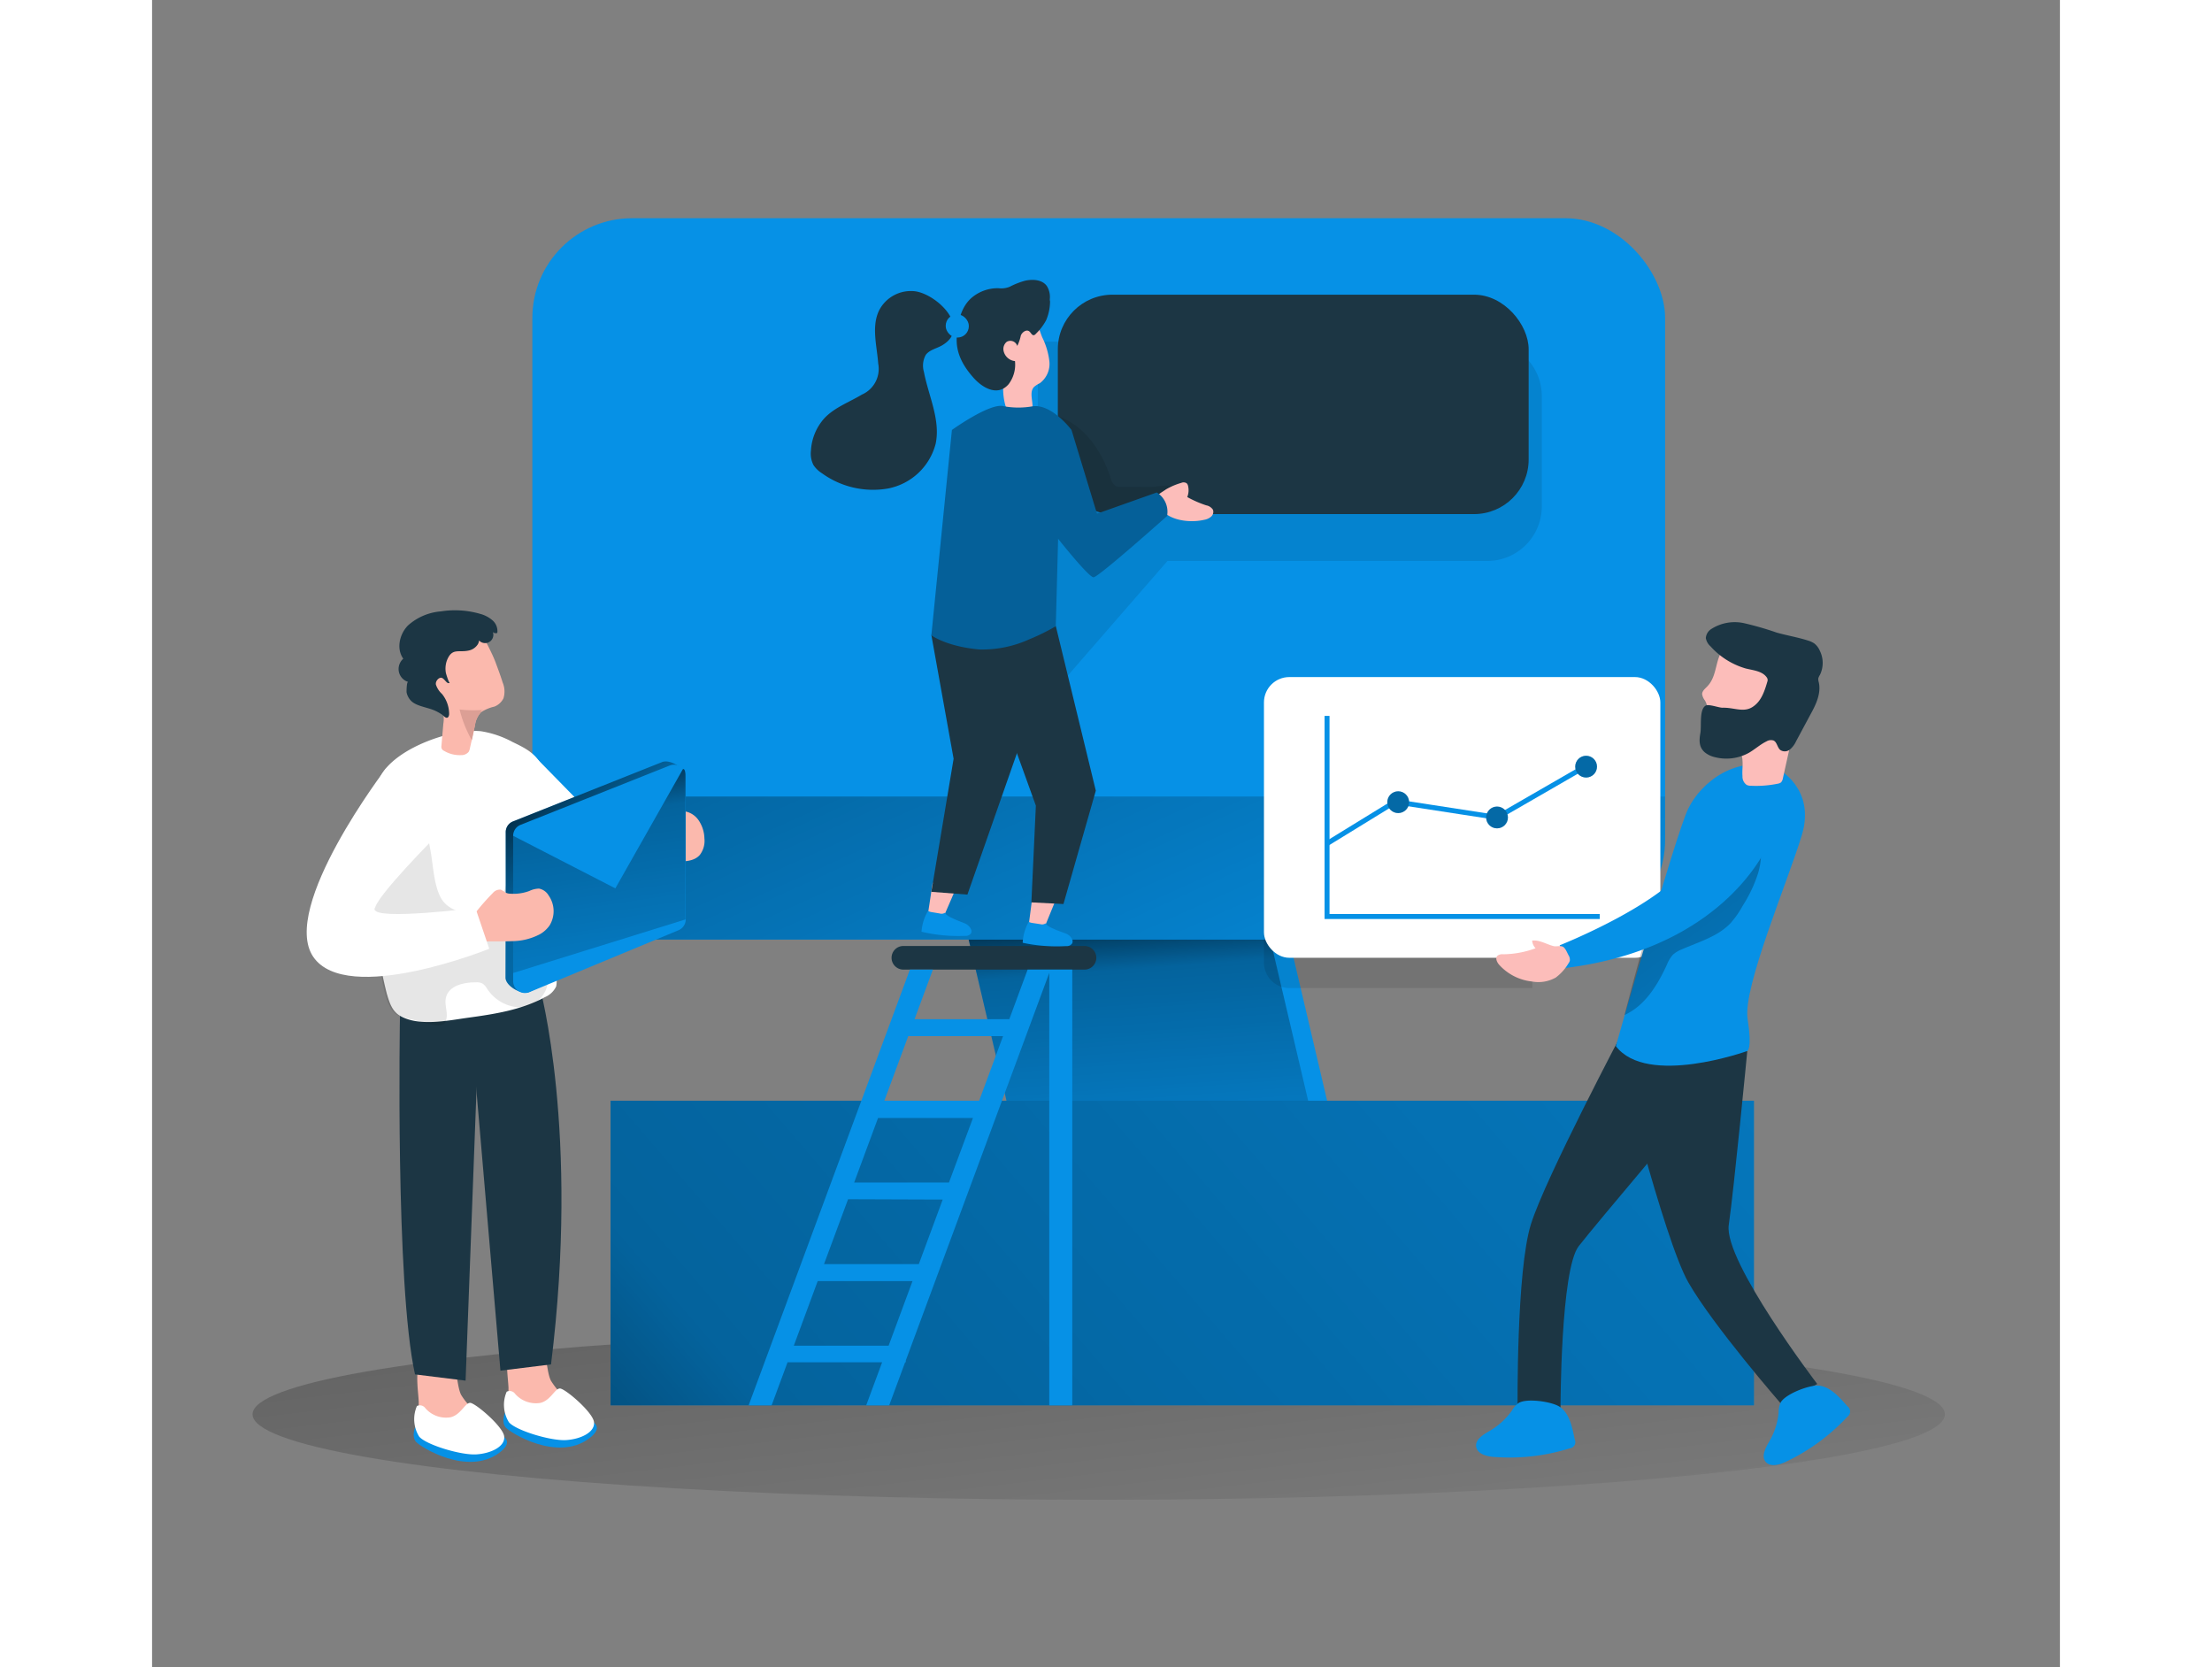 <svg id="Layer_1" data-name="Layer 1" xmlns="http://www.w3.org/2000/svg" xmlns:xlink="http://www.w3.org/1999/xlink" viewBox="0 0 336.09 293.69" width="406" height="306" class="illustration styles_illustrationTablet__1DWOa">
  <rect x="0" y="0" width="336.09" height="293.69" fill="#808080" stroke="none"/>
  <defs>
    <linearGradient id="linear-gradient" x1="206.31" y1="149.8" x2="221.17" y2="23.52" gradientTransform="matrix(1, 0, 0, -1, -49.39, 315.31)" gradientUnits="userSpaceOnUse">
      <stop offset="0.01"></stop>
      <stop offset="0.08" stop-opacity="0.69"></stop>
      <stop offset="0.21" stop-opacity="0.32"></stop>
      <stop offset="1" stop-opacity="0"></stop>
    </linearGradient>
    <linearGradient id="linear-gradient-2" x1="220.41" y1="159.59" x2="225.61" y2="88.28" xlink:href="#linear-gradient"></linearGradient>
    <linearGradient id="linear-gradient-3" x1="93.74" y1="-23.26" x2="481.01" y2="309.53" xlink:href="#linear-gradient"></linearGradient>
    <linearGradient id="linear-gradient-4" x1="185" y1="238.64" x2="243.81" y2="107.7" gradientTransform="matrix(1, 0, 0, -1, 0, 352)" xlink:href="#linear-gradient"></linearGradient>
    <linearGradient id="linear-gradient-5" x1="-691.33" y1="183.91" x2="-752.96" y2="104.3" gradientTransform="translate(-395.64 352) rotate(180)" xlink:href="#linear-gradient"></linearGradient>
    <linearGradient id="linear-gradient-6" x1="106.29" y1="184.51" x2="175.79" y2="106.92" gradientTransform="matrix(1, 0, 0, -1, 0, 352)" gradientUnits="userSpaceOnUse">
      <stop offset="0.01"></stop>
      <stop offset="0.13" stop-opacity="0.69"></stop>
      <stop offset="0.25" stop-opacity="0.32"></stop>
      <stop offset="1" stop-opacity="0"></stop>
    </linearGradient>
    <linearGradient id="linear-gradient-7" x1="124" y1="189.11" x2="134.65" y2="118.54" xlink:href="#linear-gradient-6"></linearGradient>
  </defs>
  <title>11</title>
  <ellipse cx="166.76" cy="249.14" rx="149.06" ry="15.06" fill="url(#linear-gradient)"></ellipse>
  <polygon points="207.37 195.49 150.89 195.49 140.62 151.75 197.1 151.75 207.37 195.49" fill="#0691e6"></polygon>
  <polygon points="204.03 195.49 150.89 195.49 140.62 151.75 193.76 151.75 204.03 195.49" fill="url(#linear-gradient-2)"></polygon>
  <rect x="80.77" y="193.9" width="201.42" height="53.66" fill="#0691e6"></rect>
  <rect x="80.77" y="193.9" width="201.42" height="53.66" fill="url(#linear-gradient-3)"></rect>
  <rect x="66.99" y="38.44" width="199.55" height="127.08" rx="17.57" fill="#0691e6"></rect>
  <path d="M315.93,177v7.63a17.59,17.59,0,0,1-17.57,17.57H133.94a17.57,17.57,0,0,1-17.57-17.57h0V177Z" transform="translate(-49.39 -36.69)" fill="url(#linear-gradient-4)"></path>
  <path d="M292.54,161.28v49.46H249.73a4.47,4.47,0,0,1-4.47-4.47h0V165.75a4.47,4.47,0,0,1,4.47-4.47h42.81Z" transform="translate(-49.39 -36.69)" fill="#020202" opacity="0.1" style="isolation: isolate;"></path>
  <path d="M181.74,203.33h31.91a2.08,2.08,0,0,1,2.08,2.08h0a2.08,2.08,0,0,1-2.08,2.08H181.74a2.08,2.08,0,0,1-2.08-2.08h0A2.08,2.08,0,0,1,181.74,203.33Z" transform="translate(-49.39 -36.69)" fill="#1c3644"></path>
  <polygon points="137.51 155.51 136.56 161.78 139.19 162.08 142.06 155.45 137.51 155.51" fill="#fcbdba"></polygon>
  <path d="M189.37,197.85a1.61,1.61,0,0,1-.33-.36,1.08,1.08,0,0,1-.91.11l-1.32-.22a2.23,2.23,0,0,1-.67-.19h-.09l-.28.54a8.12,8.12,0,0,0-.83,3.09,28,28,0,0,0,7.63.73,1.17,1.17,0,0,0,1.09-.45.88.88,0,0,0,0-.71,2.12,2.12,0,0,0-1.22-1.09c-.68-.28-1.37-.52-2-.84A4.55,4.55,0,0,1,189.37,197.85Z" transform="translate(-49.39 -36.69)" fill="#0691e6"></path>
  <polygon points="155.15 157.42 154.33 163.71 156.97 163.95 159.7 157.27 155.15 157.42" fill="#fcbdba"></polygon>
  <path d="M294.21,106.48v19.41a9.62,9.62,0,0,1-9.62,9.62H228.26l-22.83,26.26V96.86h79.16A9.62,9.62,0,0,1,294.21,106.48Z" transform="translate(-49.39 -36.69)" fill="#020202" opacity="0.1" style="isolation: isolate;"></path>
  <rect x="159.56" y="51.91" width="82.94" height="38.65" rx="9.62" fill="#1c3644"></rect>
  <path d="M220.13,122.46a2.06,2.06,0,0,1-.95-.14,2.26,2.26,0,0,1-.93-1.44c-1.57-4.85-4.82-9.57-9.7-11-1.27,5.17-1.18,10.57-1.08,15.9,0,1.42.16,3.05,1.3,3.89a4.33,4.33,0,0,0,2.48.64,33.33,33.33,0,0,0,16-3.41c1.49-.74,4.56-3.63,1.7-4.57-.86-.29-2.76.15-3.68.15Z" transform="translate(-49.39 -36.69)" fill="#020202" opacity="0.1" style="isolation: isolate;"></path>
  <polygon points="137.28 111.87 141.2 133.66 137.28 157.1 143.63 157.59 152.88 131.19 149.75 110.27 137.28 111.87" fill="#1c3644"></polygon>
  <polygon points="159.2 110.27 166.25 139.28 160.55 159.25 154.9 158.96 155.69 141.92 145.74 114.37 159.2 110.27" fill="#1c3644"></polygon>
  <path d="M228,122.9a11.68,11.68,0,0,1,2.7-1.15,1,1,0,0,1,.93.06.88.88,0,0,1,.27.52,3.23,3.23,0,0,1-.15,1.92,19.43,19.43,0,0,0,3.34,1.46,1.78,1.78,0,0,1,1.19.78,1.13,1.13,0,0,1-.34,1.22,2.52,2.52,0,0,1-1.22.55c-2.9.68-7.62,0-8.31-3.47-.15-.76.13-.89.73-1.32C227.46,123.26,227.75,123.08,228,122.9Z" transform="translate(-49.39 -36.69)" fill="#fcbdba"></path>
  <path d="M206.21,96.13a12.7,12.7,0,0,1,1.25,4.22,4.24,4.24,0,0,1-1.69,3.85,4.36,4.36,0,0,0-1,.64c-1.06,1.09.15,3.06-.46,4.47a2.09,2.09,0,0,1-2.63,1,3.55,3.55,0,0,1-2-2.31,11.06,11.06,0,0,1-.36-3.14l-.11-6.3a8.27,8.27,0,0,1,.64-4.11,4.14,4.14,0,0,1,3.79-2.06C205.23,92.59,205.68,94.89,206.21,96.13Z" transform="translate(-49.39 -36.69)" fill="#fcbdba"></path>
  <path d="M228.19,127.59s-12.08,10.79-12.95,10.79S209,131.6,209,131.6l-.41,15.4a35.24,35.24,0,0,1-4.65,2.3,20,20,0,0,1-8.81,1.8c-5.87-.53-8.46-2.5-8.46-2.5l3.62-36.17s6.84-4.92,9.18-4.17a14.34,14.34,0,0,0,5.06,0c3.38-.45,6.83,4.17,6.83,4.17l4.49,14.75,10.53-3.74A4,4,0,0,1,228.19,127.59Z" transform="translate(-49.39 -36.69)" fill="#056099"></path>
  <path d="M207.54,89.34a3.63,3.63,0,0,0-.53-2.27c-.81-1.13-2.47-1.23-3.83-.93a13.65,13.65,0,0,0-2.7,1.06,3.9,3.9,0,0,1-2,.26,7.09,7.09,0,0,0-4.87,1.82c-1.84,1.74-2.27,4.31-2.46,6.72-.2,2.73,1,5,2.81,7.08,1.53,1.81,4.32,3.59,6.31,1.3a5.69,5.69,0,0,0,1.13-4.08,2.29,2.29,0,0,1-2-1.77,1.63,1.63,0,0,1,.54-1.62,1.26,1.26,0,0,1,1.73.43,1.08,1.08,0,0,1,.13.29,7.48,7.48,0,0,0,.63-1.83c.23-.61,1-1.14,1.5-.73.29.23.46.74.83.66a.7.7,0,0,0,.31-.23,9.69,9.69,0,0,0,1.82-2.4,8.62,8.62,0,0,0,.69-3.32A1.32,1.32,0,0,1,207.54,89.34Z" transform="translate(-49.39 -36.69)" fill="#1c3644"></path>
  <path d="M183.8,88a6.29,6.29,0,0,0-6.33,3.36c-1.39,2.85-.39,6.22-.16,9.39a4.94,4.94,0,0,1-2.88,5.45c-2.24,1.35-4.82,2.26-6.61,4.17a9.28,9.28,0,0,0-2.36,5.68,4.44,4.44,0,0,0,.44,2.56,4.94,4.94,0,0,0,1.5,1.45,15.36,15.36,0,0,0,11.6,2.69,10.78,10.78,0,0,0,8.43-7.9c.88-4.22-1.26-8.41-2.07-12.65a3.88,3.88,0,0,1,.33-3c.67-.9,1.91-1.11,2.88-1.68C193.82,94.43,187.65,88.52,183.8,88Z" transform="translate(-49.39 -36.69)" fill="#1c3644"></path>
  <rect x="139.81" y="55.39" width="4.07" height="4.07" rx="1.99" fill="#0691e6"></rect>
  <path d="M207.12,199.71a1.86,1.86,0,0,1-.33-.36,1.09,1.09,0,0,1-.91.14l-1.32-.2a2.36,2.36,0,0,1-.68-.18h-.09l-.27.55a8.36,8.36,0,0,0-.76,3.11,28.83,28.83,0,0,0,7.64.58,1.15,1.15,0,0,0,1.08-.48.88.88,0,0,0,0-.71,2.07,2.07,0,0,0-1.24-1.06c-.69-.27-1.39-.49-2.06-.81A4.38,4.38,0,0,1,207.12,199.71Z" transform="translate(-49.39 -36.69)" fill="#0691e6"></path>
  <path d="M207.68,207.49h-4.05l-3.23,8.74H183.71l3.23-8.74h-4.05l-28.41,76.76h4.05l2.81-7.59H178l-2.81,7.59h4.05l2.81-7.59h.12v-.32l25.27-68.26v76.17h4.05V207.49Zm-8.38,11.72-4.21,11.38h-16.7l4.21-11.38ZM173.07,245l4.21-11.37H194L189.77,245Zm15.6,3-4.21,11.37h-16.7L172,247.94Zm-26.23,25.74,4.21-11.38h16.7l-4.21,11.38Z" transform="translate(-49.39 -36.69)" fill="#0691e6"></path>
  <rect x="195.87" y="119.27" width="69.83" height="49.45" rx="4.47" fill="#fff"></rect>
  <polygon points="255.02 161.89 206.55 161.89 206.55 126.11 207.42 126.11 207.42 161.01 255.02 161.01 255.02 161.89" fill="#0691e6"></polygon>
  <polygon points="207.12 149.03 206.66 148.28 218.88 140.77 236.85 143.54 252.73 134.38 253.17 135.14 237.02 144.46 236.87 144.43 219.07 141.69 207.12 149.03" fill="#0691e6"></polygon>
  <circle cx="219.52" cy="141.31" r="1.92" fill="#0691e6"></circle>
  <circle cx="236.93" cy="144" r="1.92" fill="#0691e6"></circle>
  <circle cx="252.62" cy="135.05" r="1.92" fill="#0691e6"></circle>
  <circle cx="219.52" cy="141.31" r="1.92" fill="#020202" opacity="0.28" style="isolation: isolate;"></circle>
  <circle cx="236.93" cy="144" r="1.92" fill="#020202" opacity="0.28" style="isolation: isolate;"></circle>
  <circle cx="252.62" cy="135.05" r="1.92" fill="#020202" opacity="0.28" style="isolation: isolate;"></circle>
  <path d="M308.79,217.81s-13.89,26.25-16.49,34.5-2.36,32.56-2.36,32.56h7.56s0-24.53,3.21-28.66S321.81,231,321.81,231Z" transform="translate(-49.39 -36.69)" fill="#1c3644"></path>
  <path d="M307.25,221s8.42,34,12.78,41.61,16.28,21.32,16.28,21.32l6.42-3.44s-16.51-21.66-15.59-28,3.26-30.6,3.26-30.6S318.77,215.58,307.25,221Z" transform="translate(-49.39 -36.69)" fill="#1c3644"></path>
  <path d="M335.8,172.14s6.71,3.43,4.21,11.68-10.41,26.83-9.55,32.33-.06,5.68-.06,5.68-17.65,6.36-23.15-.86c0,0,10.5-37.15,12.73-41.79S328.58,169.4,335.8,172.14Z" transform="translate(-49.39 -36.69)" fill="#0691e6"></path>
  <path d="M332.32,190.48a24.49,24.49,0,0,1-2.72,5.76,16.73,16.73,0,0,1-2.08,3c-2.27,2.44-5.67,3.37-8.71,4.71a5.16,5.16,0,0,0-1.49.9,5.85,5.85,0,0,0-1.06,1.74c-1.65,3.61-3.87,7.27-7.49,8.9,1.49-5.69,3-11.38,4.7-17a7.33,7.33,0,0,1,3.57-5c3.8-2.79,7.57-5.63,11.41-8.37,1.31-.94,2.68-2,3.79-.3C333.21,186.31,332.77,188.92,332.32,190.48Z" transform="translate(-49.39 -36.69)" fill="url(#linear-gradient-5)"></path>
  <path d="M323.32,157.64c-.38.39-.87.79-.87,1.33a2.37,2.37,0,0,0,.49,1.11c1.16,2,.1,4.8,1.5,6.61a4,4,0,0,0,2,1.28,6.78,6.78,0,0,1,2.27.73,2.85,2.85,0,0,1,.85,2c.08.9-.08,1.8,0,2.7a1.77,1.77,0,0,0,.74,1.56,1.79,1.79,0,0,0,.79.15,19.09,19.09,0,0,0,4.65-.36,1.35,1.35,0,0,0,.61-.24,1.43,1.43,0,0,0,.33-.73c.66-3,1.34-6,2-9a18.82,18.82,0,0,1,1.45-3.11,10.43,10.43,0,0,0,.52-4.67,9.09,9.09,0,0,0-1.18-3.34,6.68,6.68,0,0,0-2.12-2.42,8.1,8.1,0,0,0-2.11-.87c-2.56-.79-6.56-1.85-8.78.35C324.64,152.56,325.24,155.73,323.32,157.64Z" transform="translate(-49.39 -36.69)" fill="#fcbdba"></path>
  <path d="M323.05,161c.55-.34,2.33.37,3,.36,2.11-.06,3.83,1,5.52-.3,1.38-1,1.93-2.79,2.41-4.43a1.22,1.22,0,0,0,0-.27.8.8,0,0,0-.13-.32c-.78-1.14-2.37-1.26-3.71-1.59a13.29,13.29,0,0,1-6.2-3.89,2.53,2.53,0,0,1-.84-1.47,2.07,2.07,0,0,1,1-1.62,7.65,7.65,0,0,1,5.75-1,55.41,55.41,0,0,1,5.75,1.66c1.82.51,3.7.82,5.51,1.4a4,4,0,0,1,1.09.5,3.28,3.28,0,0,1,1,1.33,4.81,4.81,0,0,1,0,4.22,2.12,2.12,0,0,0-.29.63,1.9,1.9,0,0,0,.09.67c.45,2-.54,4-1.5,5.73l-2.5,4.66a4.15,4.15,0,0,1-1.1,1.46,1.41,1.41,0,0,1-1.7.06c-.52-.45-.55-1.35-1.16-1.65a1.49,1.49,0,0,0-1.25.15c-1.1.53-2,1.37-3.08,2a8.19,8.19,0,0,1-6.13.75,4.31,4.31,0,0,1-1.66-.82c-1.07-.92-1-2.15-.78-3.4S321.92,161.7,323.05,161Z" transform="translate(-49.39 -36.69)" fill="#1c3644"></path>
  <path d="M334.24,185.09s-7.22,18.57-35.88,22.12l-1-4s19.14-7.57,23.27-15.25a50.14,50.14,0,0,0,3.07-6.71c1.3-3.6,5.47-5.54,8.81-3.67C334.49,178.69,335.72,180.89,334.24,185.09Z" transform="translate(-49.39 -36.69)" fill="#0691e6"></path>
  <path d="M292.51,202.38a2.13,2.13,0,0,0,.6,1.35,16.81,16.81,0,0,1-5.74,1.06,1.37,1.37,0,0,0-1,.28c-.38.41-.08,1.08.27,1.51a9.08,9.08,0,0,0,5.78,3,6.23,6.23,0,0,0,4.25-.69,8.52,8.52,0,0,0,2.21-2.46,1.54,1.54,0,0,0,.26-.49,1.47,1.47,0,0,0-.24-1c-.23-.43-.55-1.28-1-1.49s-1.07,0-1.53-.08C295.05,203.07,293.87,202.23,292.51,202.38Z" transform="translate(-49.39 -36.69)" fill="#fcbdba"></path>
  <path d="M348.05,284.42a1.12,1.12,0,0,1,0,1.82,35.6,35.6,0,0,1-10.95,8c-1.14.53-2.71.91-3.49-.08s.05-2.49.71-3.63a12.15,12.15,0,0,0,1.6-5,4.64,4.64,0,0,1,.35-1.76c.81-1.49,4.79-3,6.44-3C344.9,280.75,346.71,282.9,348.05,284.42Z" transform="translate(-49.39 -36.69)" fill="#0691e6"></path>
  <path d="M300,290.25a1.1,1.1,0,0,1-.89,1.58,35.51,35.51,0,0,1-13.47,1.5c-1.26-.11-2.81-.56-3-1.81s1.28-2.14,2.42-2.79a12.41,12.41,0,0,0,3.86-3.53,4.38,4.38,0,0,1,1.18-1.35c1.44-.9,5.66-.27,7.1.56C299.1,285.5,299.6,288.26,300,290.25Z" transform="translate(-49.39 -36.69)" fill="#0691e6"></path>
  <path d="M112.18,281.18a8.79,8.79,0,0,0,.69,3.72,6.23,6.23,0,0,0,2.71,2.52,10.66,10.66,0,0,0,7.91.78,1.57,1.57,0,0,0,.91-.55,1.29,1.29,0,0,0,.16-.79,5.87,5.87,0,0,0-2.07-3.72,12.87,12.87,0,0,1-2.85-3.26c-1.21-2.46-.31-9-4.92-7.92C110.87,272.83,112.07,278.46,112.18,281.18Z" transform="translate(-49.39 -36.69)" fill="#fbb9ad"></path>
  <path d="M111.54,285.59s-.66,1.62.15,2.56,9.1,6.09,14.68,1.94-7.58-4.68-7.58-4.68Z" transform="translate(-49.39 -36.69)" fill="#0691e6"></path>
  <path d="M111.86,281.85a1.17,1.17,0,0,1,1.49.38,4.86,4.86,0,0,0,4.44,1.59c1.82-.43,2.54-2.53,3.44-2.54s5.72,4.1,6,5.86-2.19,3.06-4.91,3.23-8.9-1.72-10.07-3.15A5.81,5.81,0,0,1,111.86,281.85Z" transform="translate(-49.39 -36.69)" fill="#fff"></path>
  <path d="M96.37,283.69a8.47,8.47,0,0,0,.69,3.72,6.2,6.2,0,0,0,2.71,2.51,10.63,10.63,0,0,0,7.9.78,1.55,1.55,0,0,0,.92-.55,1.33,1.33,0,0,0,.16-.78,5.89,5.89,0,0,0-2.07-3.72,13.41,13.41,0,0,1-2.85-3.25c-1.21-2.45-.31-9-4.92-7.92C95.06,275.36,96.26,281,96.37,283.69Z" transform="translate(-49.39 -36.69)" fill="#fbb9ad"></path>
  <path d="M95.73,288.12s-.66,1.61.15,2.55,9.08,6.09,14.66,1.95-7.56-4.68-7.56-4.68Z" transform="translate(-49.39 -36.69)" fill="#0691e6"></path>
  <path d="M96.05,284.37a1.18,1.18,0,0,1,1.49.39,4.81,4.81,0,0,0,4.44,1.59c1.81-.44,2.54-2.53,3.43-2.54s5.72,4.09,6,5.85-2.19,3.06-4.91,3.23-8.89-1.71-10.06-3.14A5.8,5.8,0,0,1,96.05,284.37Z" transform="translate(-49.39 -36.69)" fill="#fff"></path>
  <path d="M93.06,215.63S92.21,263,95.71,278.8l8.91,1.1,2.43-64.74Z" transform="translate(-49.39 -36.69)" fill="#1c3644"></path>
  <path d="M117.67,210.51s7.09,25.5,2,66.53l-8.91,1.1-5.61-65.41Z" transform="translate(-49.39 -36.69)" fill="#1c3644"></path>
  <path d="M131,190.1c-.1,1.72-.65,3.2-2.14,3.7a2.79,2.79,0,0,1-.39.1c-2.73.55-6.32-1.53-8.81-3.35a34.87,34.87,0,0,1-3-2.42V169.8L130,183.42A21,21,0,0,1,131,190.1Z" transform="translate(-49.39 -36.69)" fill="#fff"></path>
  <path d="M119.76,190.47c0,.86.11,1.72.11,2.58,0,4.72-1.09,9.6.31,14.24a5.2,5.2,0,0,1,.4,3.16,3.86,3.86,0,0,1-2,1.9c-4.17,2.28-9,3-13.68,3.64-3.54.5-8.56,1.55-11.83-.36-1.39-.81-1.86-2.32-2.31-3.83a72.26,72.26,0,0,1-2.2-14.91c0-.66-.1-1.31-.13-2q-.41-6.78-.28-13.58c.06-3.29.32-6.84,2.47-9.32,2.85-3.3,8.37-5.49,12.57-6.26a14,14,0,0,1,4.13-.23,17.32,17.32,0,0,1,5.58,1.9c2.08,1,3.93,1.9,5,3.95a28.16,28.16,0,0,1,2.33,7.5,26.68,26.68,0,0,1,.16,7.36c-.12,1.2-.43,2.39-.55,3.58A3.83,3.83,0,0,0,119.76,190.47Z" transform="translate(-49.39 -36.69)" fill="#fff"></path>
  <path d="M100.47,217.24c-1.37.4-4.53-.86-5.58-1-.63-.11-1.2-.43-1.83-.57-3.13-.78-3.5-9.58-3.8-11.95-.81-6.25-2.06-12.73-2.15-19a20.93,20.93,0,0,1,.83-7.17,8.27,8.27,0,0,1,4.69-5.22c4-1.44,5.19,11.21,5.74,13.83s.62,7.26,2.35,9.36,5.19,2.49,7.45,1.43a7,7,0,0,0,3.85-6.62,22.5,22.5,0,0,1-.23-2.84,2.51,2.51,0,0,1,1.45-2.27,2.27,2.27,0,0,1,2.27.72,5.77,5.77,0,0,1,1.12,2.24,25.45,25.45,0,0,1,1,5.26c.4,4.23-.24,8.57.77,12.7a11.33,11.33,0,0,1,.64,4,5,5,0,0,1-4.88,4,7.15,7.15,0,0,1-5.75-3.29,2.93,2.93,0,0,0-.79-.89,2.22,2.22,0,0,0-1.16-.23c-1.91,0-4.65.44-5.27,2.58-.44,1.53.62,3-.21,4.58A.88.88,0,0,1,100.47,217.24Z" transform="translate(-49.39 -36.69)" fill="#020202" opacity="0.1" style="isolation: isolate;"></path>
  <path d="M111.29,159.71a3,3,0,0,1-1.59,1.45,7.3,7.3,0,0,0-2.37,1h0a4.16,4.16,0,0,0-1.07,2.3l-.57,2.66-.3,1.34a2.1,2.1,0,0,1-.24.69,1.69,1.69,0,0,1-1.35.56,5.37,5.37,0,0,1-3-.77.77.77,0,0,1-.37-.34,1,1,0,0,1-.06-.59l.33-3.83a4.86,4.86,0,0,0-.47-3.07,24.65,24.65,0,0,1-2.43-6.38,4.45,4.45,0,0,1,3.74-5.65,10.14,10.14,0,0,1,5.75-.06c.7.24.91.72,1.24,1.35.49,1,1,2,1.37,3s.87,2.32,1.24,3.52A4.09,4.09,0,0,1,111.29,159.71Z" transform="translate(-49.39 -36.69)" fill="#fbb9ad"></path>
  <path d="M139.6,179c.12-.2.35-.4.54-.28a.61.61,0,0,1,.16.28,1.25,1.25,0,0,0,1.09.63c.43,0,.88-.07,1.32-.07a3.72,3.72,0,0,1,2.92,1.57,5.93,5.93,0,0,1,1.06,3.23,4.08,4.08,0,0,1-.8,2.92c-1,1.17-2.81,1.2-4.36,1.15h-1.42a1.32,1.32,0,0,1-1.47-1.07c-.58-1.41-1.63-2.82-.91-4.24S138.74,180,139.6,179Z" transform="translate(-49.39 -36.69)" fill="#fbb9ad"></path>
  <path d="M111.69,193.9V183.3a2.06,2.06,0,0,1,1.31-1.92l26.25-10.45c1.36-.54,4.13,1.08,4.13,2.54L142.09,198a2.06,2.06,0,0,1-1.28,1.91l-25,11.52c-1.37.56-4.16-1.06-4.16-2.53Z" transform="translate(-49.39 -36.69)" fill="#0691e6"></path>
  <path d="M111.69,193.9V183.3a2,2,0,0,1,1.3-1.92l26.26-10.45c1.36-.54,4.13,1.08,4.13,2.54L142.09,198a2.07,2.07,0,0,1-1.28,1.91l-25,11.52c-1.36.56-4.15-1.06-4.15-2.53Z" transform="translate(-49.39 -36.69)" fill="url(#linear-gradient-6)"></path>
  <path d="M113,194.52v-10.6a2.07,2.07,0,0,1,1.31-1.93l26.25-10.44a2.07,2.07,0,0,1,2.84,1.92v25.18a2.07,2.07,0,0,1-1.28,1.91l-26.25,10.9a2.07,2.07,0,0,1-2.71-1.13,2,2,0,0,1-.16-.79Z" transform="translate(-49.39 -36.69)" fill="#0691e6"></path>
  <path d="M113,183.92l18,9.26,11.9-21s.46-.27.46,1.29v25.18L113,208.09Z" transform="translate(-49.39 -36.69)" fill="url(#linear-gradient-7)"></path>
  <path d="M106.76,150.21a2.51,2.51,0,0,1-1.61,1.08c-1.78.38-2.86-.48-3.76,1.59a4.18,4.18,0,0,0-.26,2.24c0,.16.56,1.93.7,1.84-.46.33-.82-.57-1.32-.83s-1.24.5-1.12,1.15a3.84,3.84,0,0,0,1.08,1.66,5.65,5.65,0,0,1,1.25,3.5c0,.29-.11.68-.41.69s-.63-.41-.86-.57a8.69,8.69,0,0,0-1.15-.65c-1.22-.58-3.06-.76-4.08-1.58a2.9,2.9,0,0,1-1-1.72c0-.16,0-1.88.3-1.79a2.38,2.38,0,0,1-1.59-3v0a2.49,2.49,0,0,1,.71-1.1c-1.25-1.74-.67-4.32.83-5.85a9.87,9.87,0,0,1,5.8-2.48,15.93,15.93,0,0,1,7,.46A5.42,5.42,0,0,1,109.4,146a2.52,2.52,0,0,1,.81,2.18.74.74,0,0,1-.79-.15,1.45,1.45,0,0,1-.86,1.86,1.46,1.46,0,0,1-1.57-.38A1.57,1.57,0,0,1,106.76,150.21Z" transform="translate(-49.39 -36.69)" fill="#1c3644"></path>
  <path d="M107.9,161.72l-.3.09a.41.41,0,0,0-.24.11.38.38,0,0,0,0,.21,4.16,4.16,0,0,0-1.07,2.3l-.57,2.66a21.54,21.54,0,0,1-2.16-5.42A21,21,0,0,0,107.9,161.72Z" transform="translate(-49.39 -36.69)" fill="#dc9f95"></path>
  <path d="M109.42,194a1.62,1.62,0,0,1,1.41-.59,5.85,5.85,0,0,1,.86.53,2.08,2.08,0,0,0,.81.18,8,8,0,0,0,3.33-.47,4.28,4.28,0,0,1,1.72-.43,2.52,2.52,0,0,1,1.71,1.23,4.81,4.81,0,0,1,.17,5.24,5.18,5.18,0,0,1-1.72,1.57,10.69,10.69,0,0,1-4.92,1.22c-1.7.08-3.43,0-5.12.08a1.92,1.92,0,0,1-1.18-.16,1.81,1.81,0,0,1-.57-1.49c-.06-1.29-.28-2.38.47-3.47A39.55,39.55,0,0,1,109.42,194Z" transform="translate(-49.39 -36.69)" fill="#fbb9ad"></path>
  <path d="M90.64,172s-18.79,24.57-12.85,33.25,31-1.43,31-1.43l-2.44-7.19s-17.6,2.23-17.73.26,11.16-13.25,11.16-13.25S101.8,167.13,90.64,172Z" transform="translate(-49.39 -36.69)" fill="#fff"></path>
</svg>